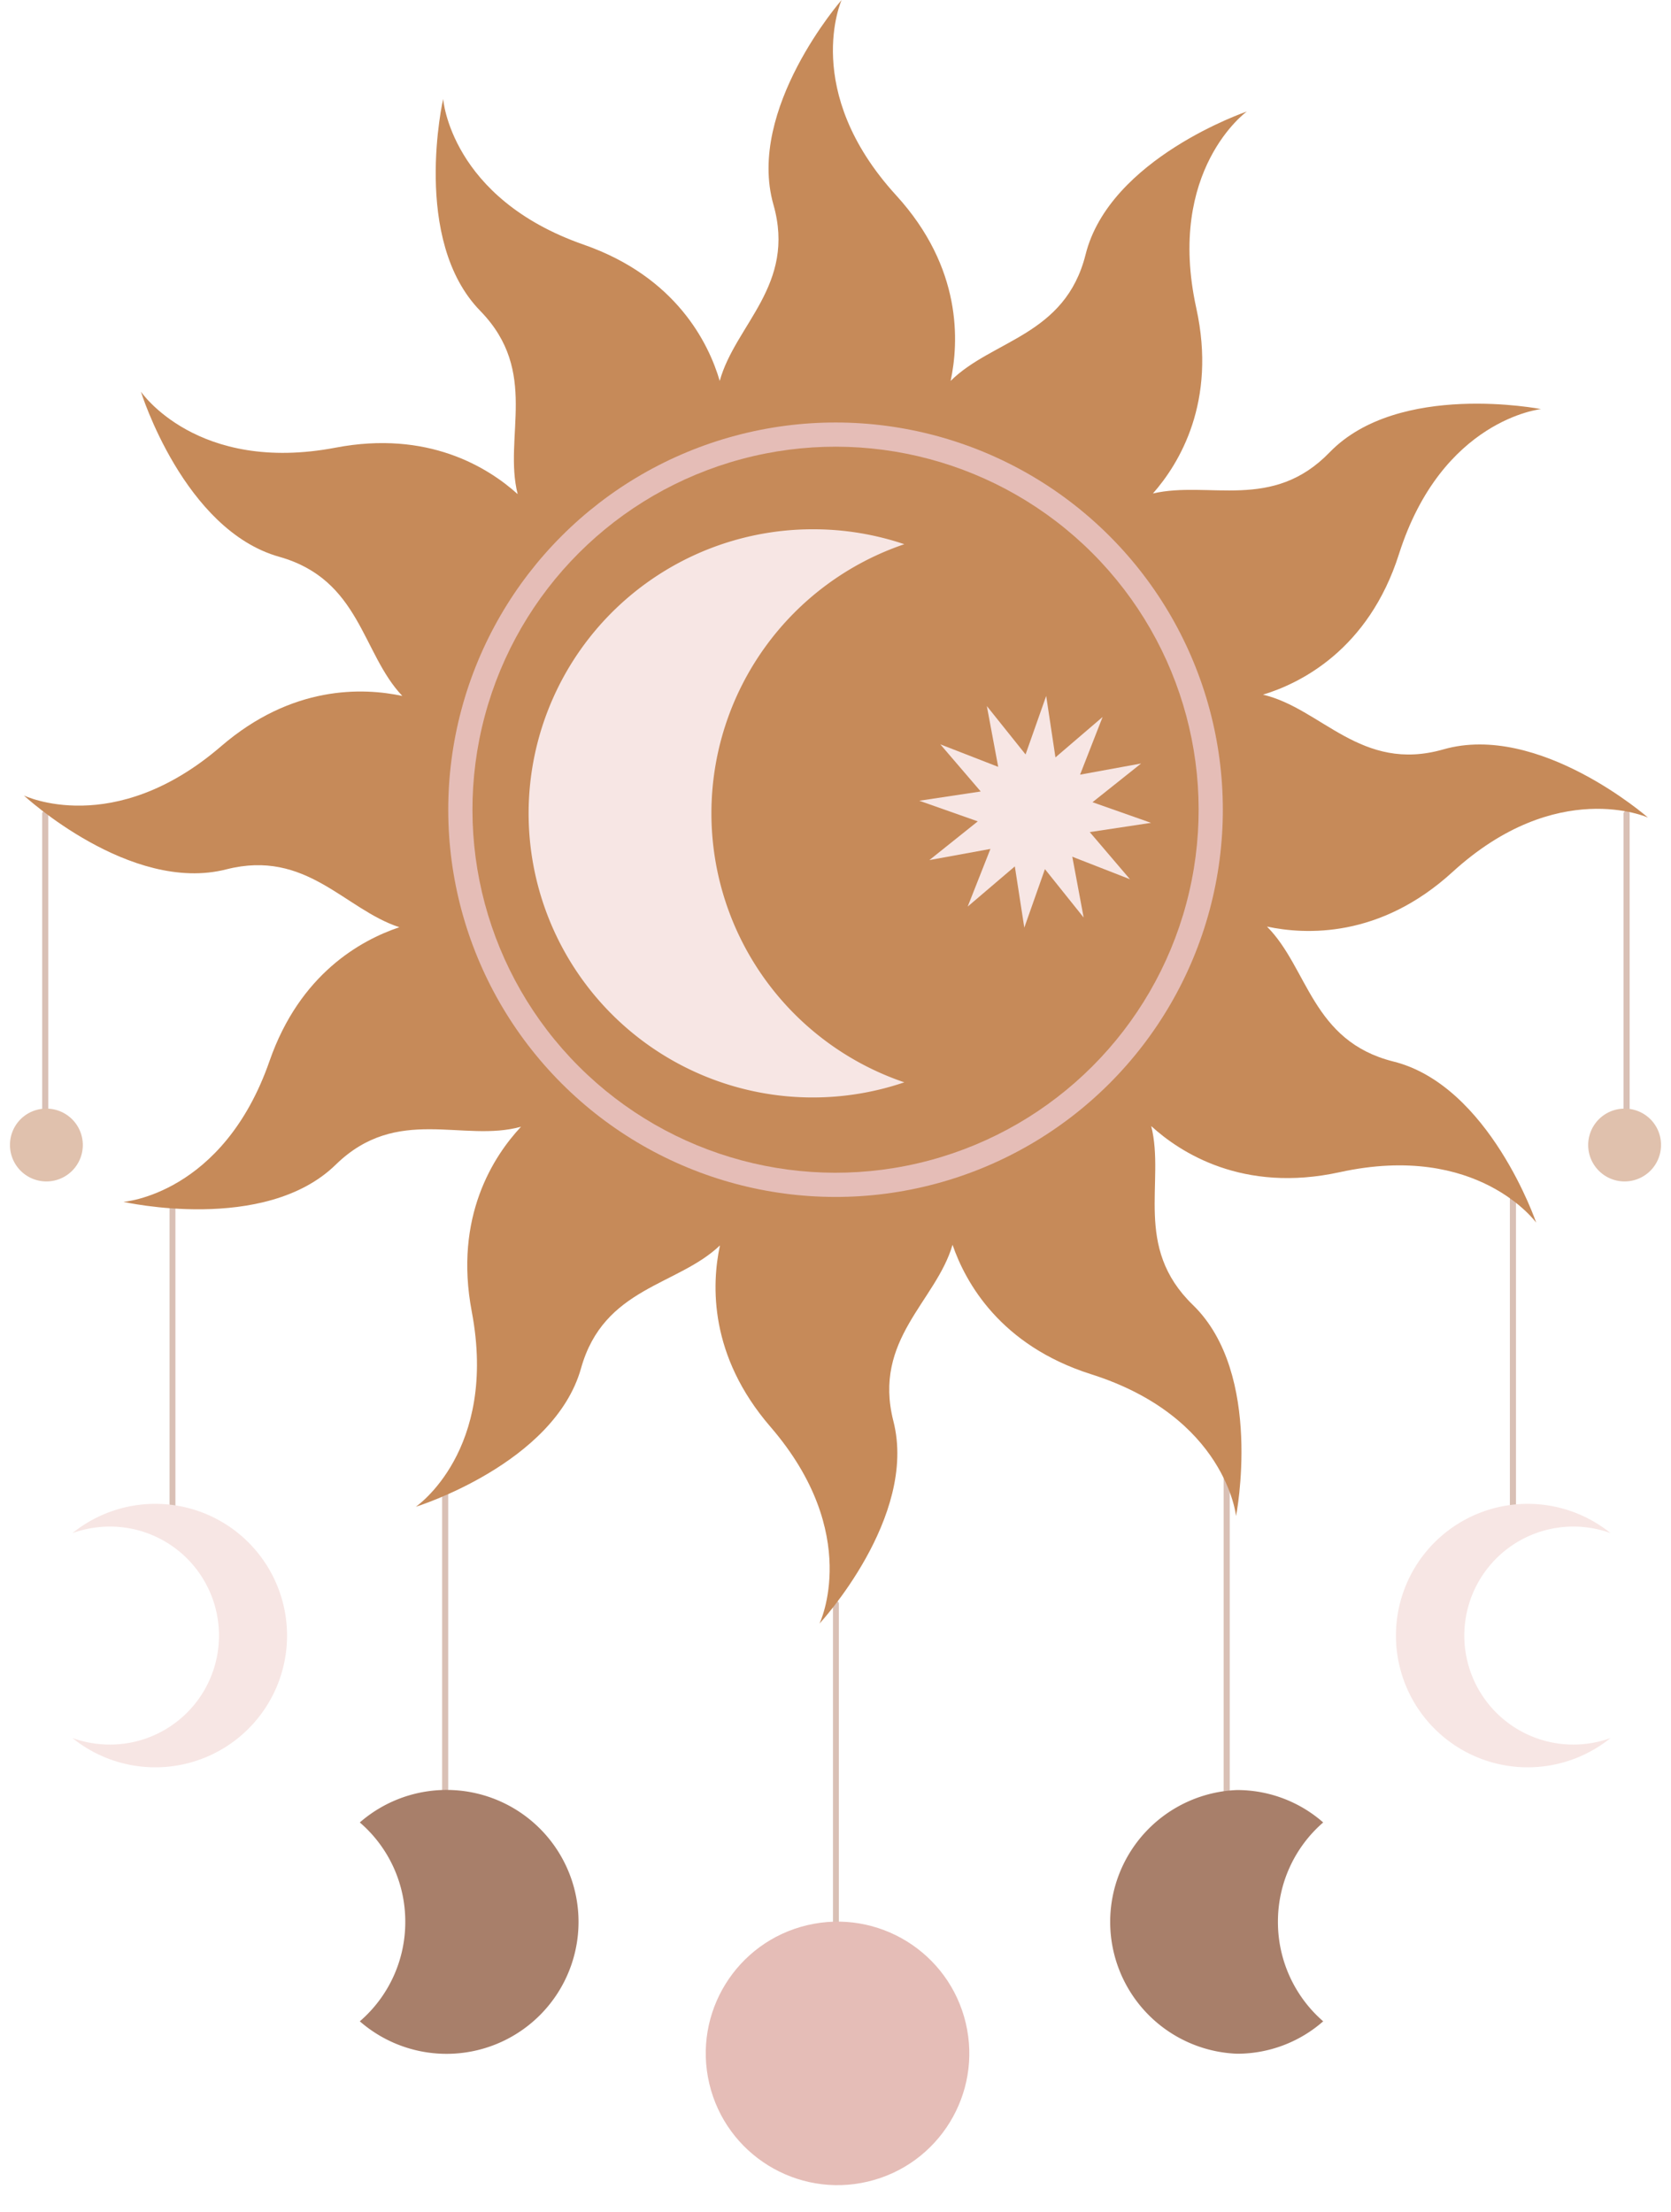 <svg xmlns="http://www.w3.org/2000/svg" width="784.4" height="1038.5" viewBox="-0 0 784.401 1051.061" style=""><g><title>iconsl216_378303070</title><g data-name="Layer 2"><path d="M393.8 762.1v153.3a1.4 1.4 0 1 1-2.8 0V762.1a1.4 1.4 0 1 1 2.8 0z" fill="#d9c0b5"></path><path d="M208.2 708.1v153.3a1.5 1.5 0 0 1-2.9 0V708.1a1.5 1.5 0 0 1 2.9 0z" fill="#d9c0b5"></path><path d="M579.5 701.6v153.3a1.5 1.5 0 0 1-2.9 0V701.6a1.5 1.5 0 0 1 2.9 0z" fill="#d9c0b5"></path><path d="M715.5 567.8v153.3a1.5 1.5 0 0 1-2.9 0V567.8a1.5 1.5 0 0 1 2.9 0z" fill="#d9c0b5"></path><path d="M78.6 567.8v153.3a1.4 1.4 0 0 1-2.8 0V567.8a1.4 1.4 0 1 1 2.8 0z" fill="#d9c0b5"></path><path d="M18.2 386.4v153.3a1.5 1.5 0 0 1-2.9 0V386.4a1.5 1.5 0 0 1 2.9 0z" fill="#d9c0b5"></path><path d="M769.5 386.4v153.3a1.5 1.5 0 0 1-2.9 0V386.4a1.5 1.5 0 0 1 2.9 0z" fill="#d9c0b5"></path><path d="M53.9 571.1s67.2 15.3 100.9-17.7c29.2-28.5 60.5-10.3 88-18-12.9 13.8-32 42.7-23.4 87.9 12.5 66.1-26.6 92.7-26.6 92.7s65.7-20.4 78.5-65.8c10.8-38.6 45.8-39.1 66-58.4-4 18.7-5.2 52.4 24 86.2 43.9 50.9 23.3 93.5 23.3 93.5s46.8-50.5 35.1-96.2c-9.9-38.9 20.3-56.9 28.1-83.8 6.2 18 22.7 47.8 65.8 61.5 64.1 20.3 68.9 67.4 68.9 67.4s13.3-67.5-20.5-100.3c-28.5-27.6-13.1-58.3-19.8-85 13.7 12.5 43.5 32 89.6 21.9 65.7-14.4 93.3 24 93.3 24s-22.2-65.2-67.9-76.6c-38.7-9.7-40.4-44.4-60-64.1 18.3 3.9 53.6 5.6 88.1-25.9 49.7-45.4 92.9-25.9 92.9-25.9s-51.8-45.4-97.2-32.4c-39.1 11.2-57.9-19.5-85.7-26 17.5-5.3 50.1-21.2 64.6-66.8 20.4-64.1 67.5-68.9 67.5-68.9s-67.6-13.3-100.4 20.5c-27.2 28.2-57.4 13.4-84 19.6 12.6-14.3 30.4-43.6 20.6-88.1-14.4-65.7 24-93.4 24-93.4s-65.2 22.2-76.6 68c-9.7 38.6-44.3 40.4-64.1 60 3.9-18.3 5.7-53.6-25.9-88.2C375.7 43.2 395.1 0 395.1 0s-45.3 51.8-32.4 97.2c10.9 38.2-18.1 57-25.5 83.8-5.3-18.1-20.8-49.4-64.5-64.7C209.2 94.2 205.8 47 205.8 47s-15.3 67.1 17.7 100.8c28.1 28.9 10.8 59.7 17.7 87-14.3-12.9-42.8-30.4-86.4-22.1-66 12.6-92.6-26.6-92.6-26.6s20.4 65.8 65.8 78.5c38.5 10.9 39.1 45.8 58.4 66.1-18.8-4-52.4-5.2-86.2 24C49.2 398.6 6.6 378 6.6 378s50.5 46.8 96.2 35.1c38.1-9.7 56.1 19 82.2 27.5-18.4 6.2-47.3 22.2-61.7 63.6-22.1 63.5-69.4 66.9-69.4 66.9z" fill="#c68a59"></path><circle cx="392.9" cy="975.9" r="62.6" transform="rotate(-13.3 392.342 974.672)" fill="#e5bdb7"></circle><path d="M47.5 829a51.8 51.8 0 0 0 0-103.6 52.9 52.9 0 0 0-17.8 3.1 62.6 62.6 0 1 1 0 97.4 52.9 52.9 0 0 0 17.8 3.1z" fill="#f7e6e4"></path><path d="M187.8 913.2a62 62 0 0 0-21.6-47.2 62.7 62.7 0 1 1 0 94.5 62.2 62.2 0 0 0 21.6-47.3z" fill="#a87f6a"></path><path d="M0 544.1a17.3 17.3 0 1 0 17.3-17.3A17.2 17.2 0 0 0 0 544.1z" fill="#e0c1ad"></path><path d="M742.7 829a51.8 51.8 0 1 1 17.7-100.5 62.6 62.6 0 1 0 0 97.4 51.9 51.9 0 0 1-17.7 3.1z" fill="#f7e6e4"></path><path d="M602.4 913.2a62.3 62.3 0 0 1 21.5-47.2 61.9 61.9 0 0 0-41-15.4 62.7 62.7 0 0 0 0 125.3 61.9 61.9 0 0 0 41-15.4 62.5 62.5 0 0 1-21.5-47.3z" fill="#a87f6a"></path><path d="M784.4 544.1a17.3 17.3 0 1 1-17.2-17.3 17.2 17.2 0 0 1 17.2 17.3z" fill="#e0c1ad"></path><circle cx="392.2" cy="384.8" r="184" transform="rotate(-45 392.172 384.757)" fill="#e5bdb7"></circle><circle cx="392.2" cy="384.8" r="172.5" transform="rotate(-45 392.172 384.757)" fill="#c68a59"></circle><path d="M381.5 251.5a135.2 135.2 0 0 1 43.4 7.1 135 135 0 0 0 0 255.7 135 135 0 1 1-43.4-262.8z" fill="#f7e6e4"></path><path fill="#f7e6e4" d="M436.8 408.7l29-5.3-10.8 27.4 22.4-19.1 4.5 29.1 9.8-27.8 18.4 23-5.4-28.9 27.4 10.7-19.1-22.4 29.1-4.4-27.8-9.8 23.1-18.4-29 5.3 10.7-27.4-22.4 19.2-4.4-29.2-9.8 27.8-18.4-23 5.4 28.9-27.5-10.7 19.2 22.4-29.2 4.4 27.8 9.8-23 18.4z"></path></g></g></svg>